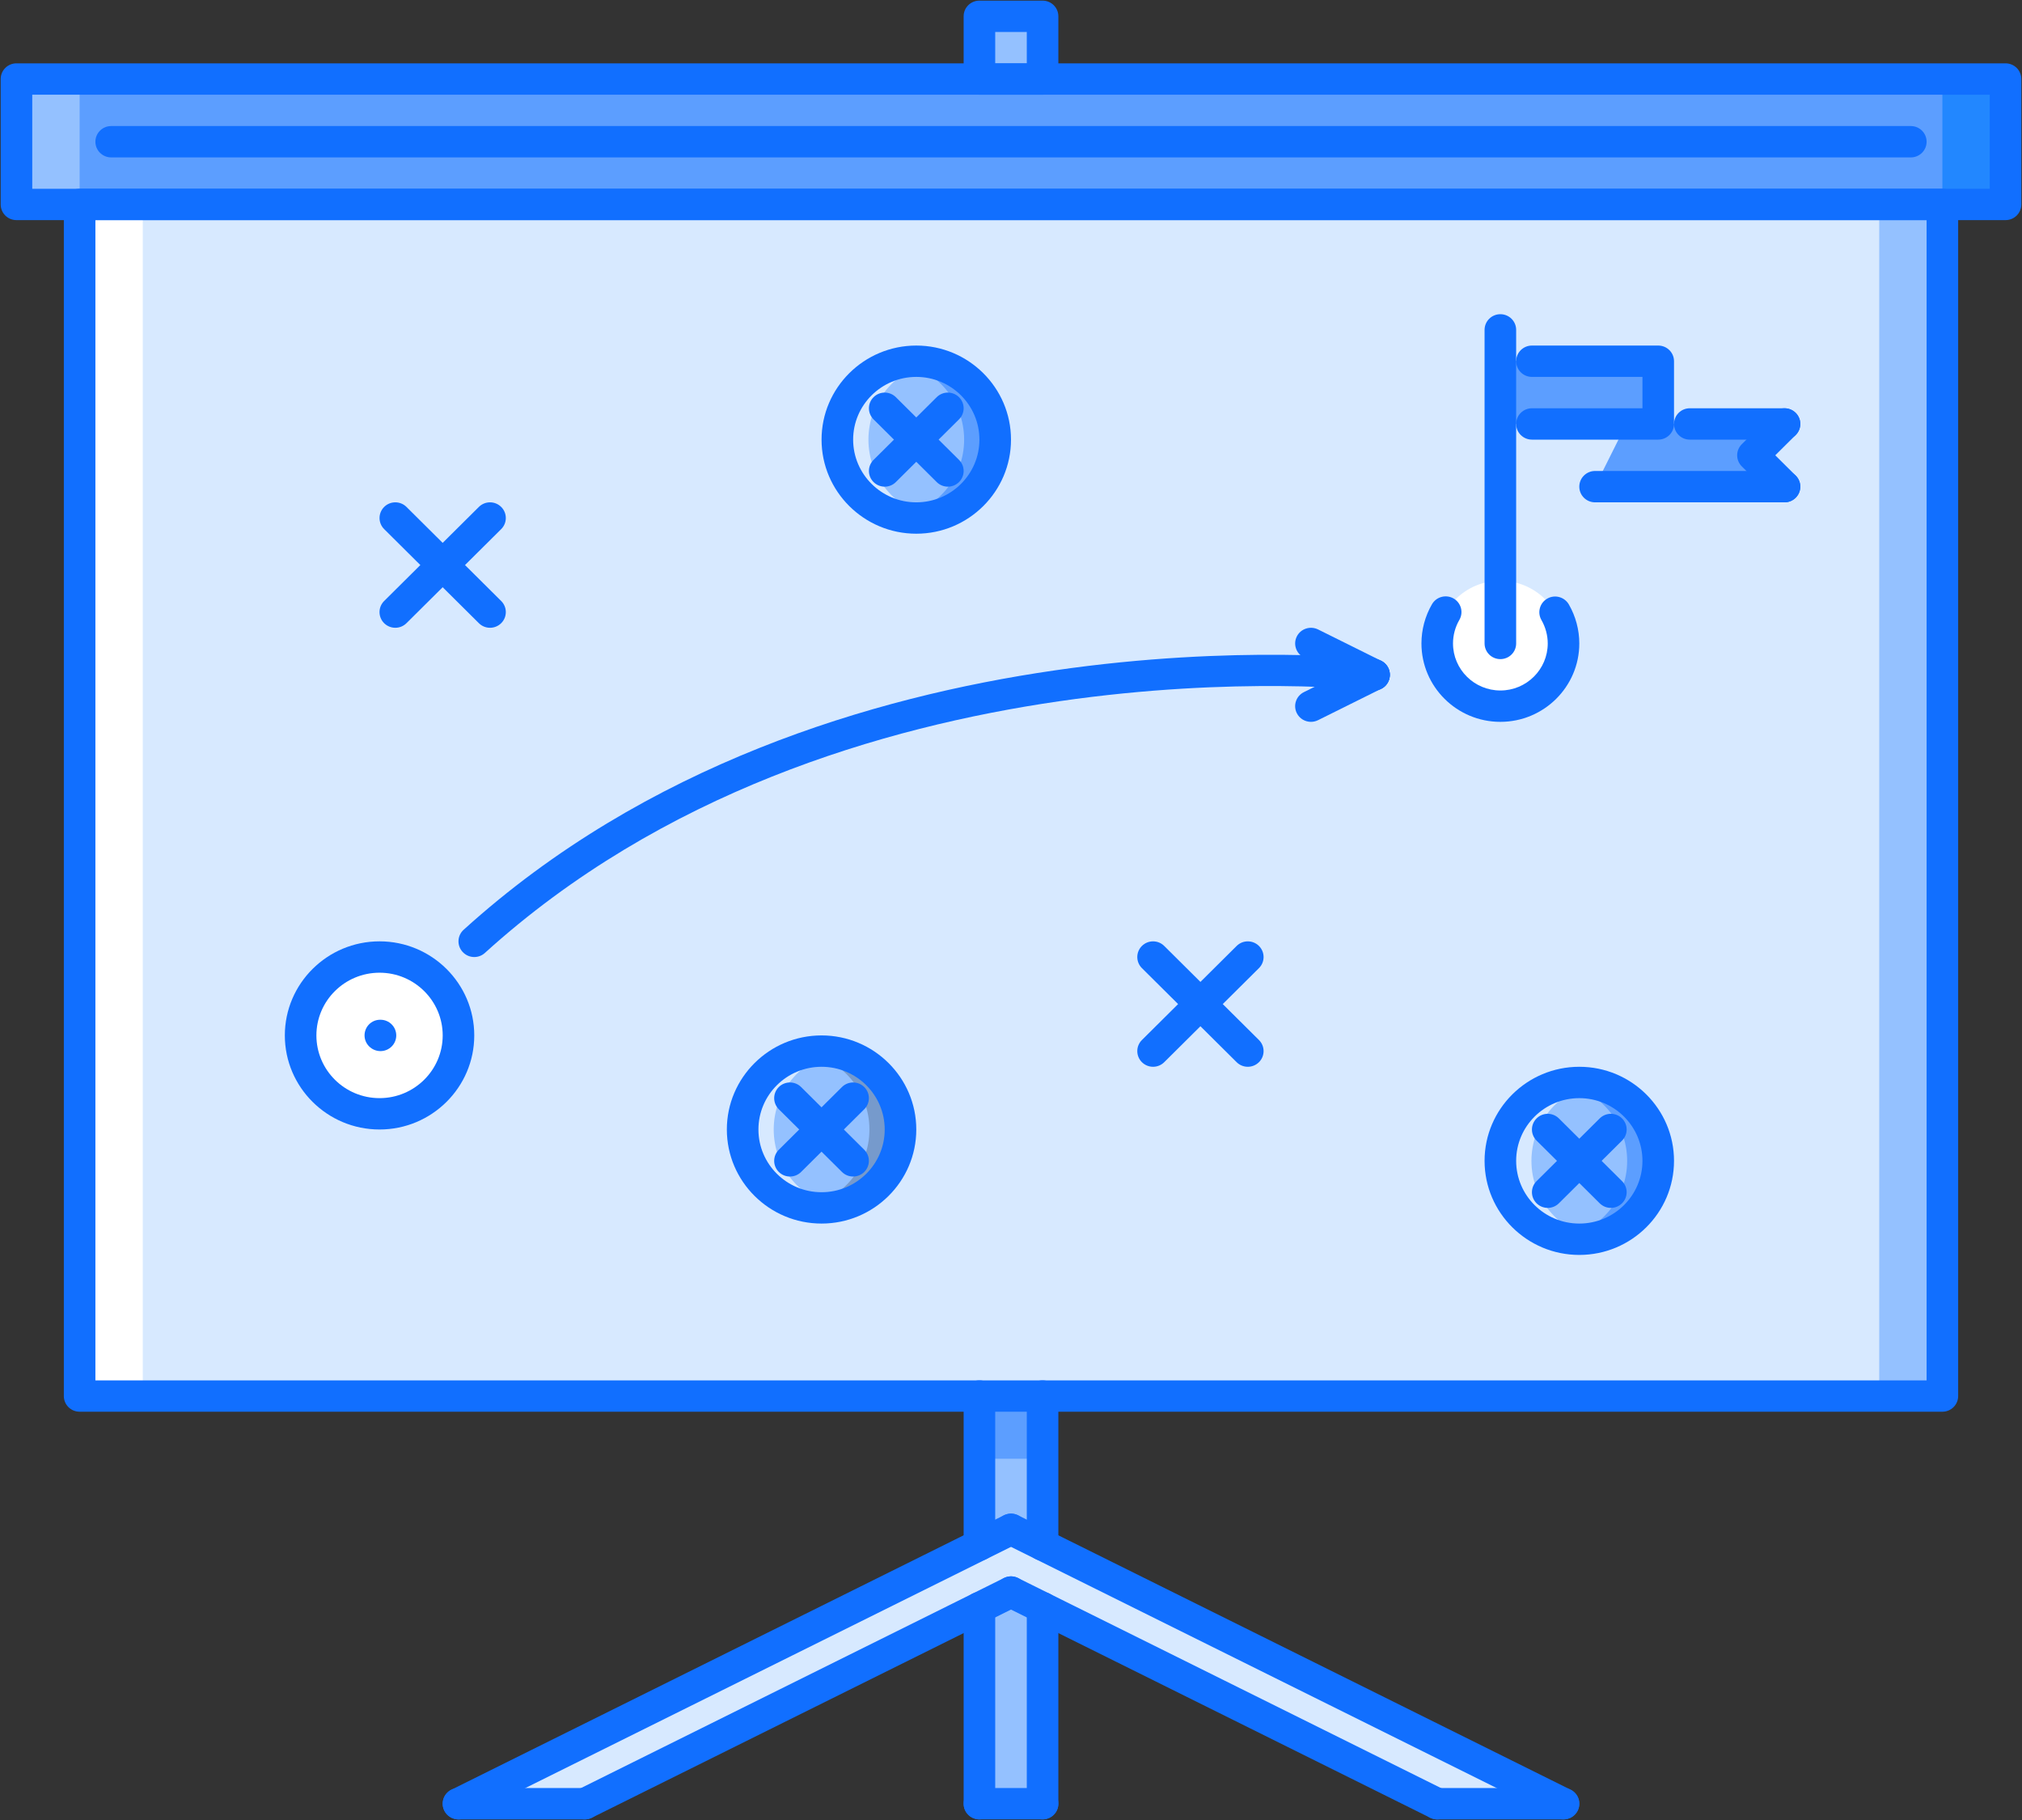 <?xml version="1.0" encoding="UTF-8"?>
<svg width="100px" height="90px" viewBox="0 0 100 90" version="1.1" xmlns="http://www.w3.org/2000/svg" xmlns:xlink="http://www.w3.org/1999/xlink">
    <rect x="0" y="0" width="100" height="90" fill="#333333" stroke="none"/>
    <!-- Generator: Sketch 51 (57462) - http://www.bohemiancoding.com/sketch -->
    <title>verification-workflow</title>
    <desc>Created with Sketch.</desc>
    <defs></defs>
    <g id="Design" stroke="none" stroke-width="1" fill="none" fill-rule="evenodd">
        <g id="Features-Template-V2" transform="translate(-570, -1281)" fill-rule="nonzero">
            <g id="Feature-Copy-2" transform="translate(135, 1226)">
                <g id="verification-workflow" transform="translate(435, 55)">
                    <rect id="Rectangle-path" fill="#D7E9FF" x="3.938" y="10.11" width="92.125" height="58.926"></rect>
                    <rect id="Rectangle-path" fill="#5C9EFF" x="0.815" y="3.907" width="98.371" height="6.203"></rect>
                    <rect id="Rectangle-path" fill="#94C1FF" x="48.438" y="0.806" width="3.123" height="3.101"></rect>
                    <rect id="Rectangle-path" fill="#94C1FF" x="48.438" y="69.035" width="3.123" height="20.159"></rect>
                    <polygon id="Shape" fill="#D7E9FF" points="50 78.727 28.921 89.194 22.675 89.194 50 75.626"></polygon>
                    <polygon id="Shape" fill="#D7E9FF" points="50 78.727 71.079 89.194 77.325 89.194 50 75.626"></polygon>
                    <rect id="Rectangle-path" fill="#94C1FF" x="0.815" y="3.907" width="3.123" height="6.203"></rect>
                    <rect id="Rectangle-path" fill="#FFFFFF" x="3.938" y="10.11" width="3.123" height="58.926"></rect>
                    <rect id="Rectangle-path" fill="#94C1FF" x="92.939" y="10.11" width="3.123" height="58.926"></rect>
                    <rect id="Rectangle-path" fill="#2287FF" x="96.062" y="3.907" width="3.123" height="6.203"></rect>
                    <rect id="Rectangle-path" fill="#5C9EFF" x="48.438" y="69.035" width="3.123" height="3.101"></rect>
                    <path d="M44.558,55.879 C44.558,58.032 42.8,59.78 40.63,59.78 C38.462,59.78 36.702,58.032 36.702,55.879 C36.702,53.725 38.462,51.978 40.63,51.978 C42.8,51.978 44.558,53.725 44.558,55.879 Z" id="Shape" fill="#94C1FF"></path>
                    <path d="M22.699,51.203 C22.699,53.356 20.939,55.104 18.771,55.104 C16.601,55.104 14.843,53.356 14.843,51.203 C14.843,49.049 16.601,47.302 18.771,47.302 C20.939,47.302 22.699,49.049 22.699,51.203 Z" id="Shape" fill="#FFFFFF"></path>
                    <path d="M38.265,55.855 C38.265,53.966 39.617,52.391 41.412,52.032 C41.159,51.981 40.898,51.954 40.631,51.954 C38.462,51.954 36.704,53.701 36.704,55.855 C36.704,58.008 38.462,59.756 40.631,59.756 C40.898,59.756 41.159,59.728 41.412,59.677 C39.617,59.318 38.265,57.743 38.265,55.855 Z" id="Shape" fill="#D7E9FF"></path>
                    <g id="Group" opacity="0.2" transform="translate(39.844, 51.789)" fill="#000000">
                        <g id="Shape">
                            <path d="M3.154,4.066 C3.154,5.954 1.802,7.529 0.007,7.888 C0.259,7.94 0.519,7.967 0.788,7.967 C2.956,7.967 4.716,6.219 4.716,4.066 C4.716,1.912 2.956,0.165 0.788,0.165 C0.519,0.165 0.259,0.192 0.007,0.244 C1.802,0.602 3.154,2.178 3.154,4.066 Z"></path>
                        </g>
                    </g>
                    <path d="M77.325,31.819 C77.325,33.532 75.925,34.921 74.202,34.921 C72.479,34.921 71.079,33.532 71.079,31.819 C71.079,30.107 72.479,28.718 74.202,28.718 C75.925,28.718 77.325,30.107 77.325,31.819 Z" id="Shape" fill="#FFFFFF"></path>
                    <path d="M82.034,57.405 C82.034,59.559 80.274,61.306 78.106,61.306 C75.936,61.306 74.178,59.559 74.178,57.405 C74.178,55.252 75.936,53.504 78.106,53.504 C80.274,53.504 82.034,55.252 82.034,57.405 Z" id="Shape" fill="#94C1FF"></path>
                    <path d="M75.739,57.405 C75.739,55.517 77.092,53.942 78.886,53.583 C78.633,53.532 78.374,53.504 78.106,53.504 C75.938,53.504 74.178,55.252 74.178,57.405 C74.178,59.559 75.938,61.306 78.106,61.306 C78.374,61.306 78.633,61.279 78.886,61.228 C77.092,60.869 75.739,59.294 75.739,57.405 Z" id="Shape" fill="#D7E9FF"></path>
                    <path d="M80.473,57.405 C80.473,59.294 79.12,60.869 77.325,61.228 C77.579,61.279 77.838,61.306 78.106,61.306 C80.274,61.306 82.034,59.559 82.034,57.405 C82.034,55.252 80.274,53.504 78.106,53.504 C77.838,53.504 77.579,53.532 77.325,53.583 C79.12,53.942 80.473,55.517 80.473,57.405 Z" id="Shape" fill="#5C9EFF"></path>
                    <path d="M49.244,21.74 C49.244,23.894 47.484,25.641 45.316,25.641 C43.146,25.641 41.388,23.894 41.388,21.74 C41.388,19.586 43.146,17.839 45.316,17.839 C47.484,17.839 49.244,19.586 49.244,21.74 Z" id="Shape" fill="#94C1FF"></path>
                    <path d="M42.949,21.74 C42.949,19.852 44.302,18.277 46.096,17.917 C45.843,17.866 45.582,17.839 45.316,17.839 C43.146,17.839 41.388,19.586 41.388,21.74 C41.388,23.894 43.146,25.641 45.316,25.641 C45.582,25.641 45.843,25.614 46.096,25.563 C44.302,25.203 42.949,23.628 42.949,21.74 Z" id="Shape" fill="#D7E9FF"></path>
                    <path d="M47.682,21.74 C47.682,23.628 46.33,25.203 44.535,25.563 C44.787,25.614 45.047,25.641 45.316,25.641 C47.484,25.641 49.244,23.894 49.244,21.74 C49.244,19.586 47.484,17.839 45.316,17.839 C45.047,17.839 44.787,17.866 44.535,17.917 C46.33,18.277 47.682,19.852 47.682,21.74 Z" id="Shape" fill="#5C9EFF"></path>
                    <rect id="Rectangle-path" fill="#5C9EFF" x="74.178" y="17.839" width="7.832" height="3.125"></rect>
                    <polygon id="Shape" fill="#5C9EFF" points="88.268 24.078 78.874 24.078 80.436 20.952 88.268 20.952 86.694 22.515"></polygon>
                    <g id="_x33__strategy_x2C__plan_x2C__presentation_x2C__business_x2C__job_x2C__work" fill="#116FFF">
                        <g id="Group" transform="translate(3.125, 9.31)">
                            <path d="M15.692,42.668 C15.262,42.668 14.904,42.321 14.904,41.892 C14.904,41.464 15.245,41.117 15.677,41.117 L15.692,41.117 C16.123,41.117 16.472,41.464 16.472,41.892 C16.473,42.321 16.123,42.668 15.692,42.668 Z" id="Shape"></path>
                            <path d="M92.938,60.5 L0.813,60.5 C0.381,60.5 0.032,60.154 0.032,59.725 L0.032,0.8 C0.032,0.371 0.381,0.024 0.813,0.024 L92.938,0.024 C93.369,0.024 93.718,0.371 93.718,0.8 L93.718,59.725 C93.718,60.154 93.369,60.5 92.938,60.5 Z M1.593,58.95 L92.157,58.95 L92.157,1.575 L1.593,1.575 L1.593,58.95 Z" id="Shape"></path>
                            <path d="M71.077,26.386 C68.924,26.386 67.174,24.646 67.174,22.509 C67.174,21.829 67.354,21.158 67.695,20.57 C67.91,20.198 68.388,20.071 68.763,20.285 C69.136,20.499 69.264,20.973 69.049,21.344 C68.844,21.697 68.735,22.1 68.735,22.509 C68.735,23.792 69.786,24.835 71.078,24.835 C72.369,24.835 73.42,23.792 73.42,22.509 C73.42,22.105 73.311,21.703 73.107,21.349 C72.894,20.977 73.023,20.504 73.398,20.291 C73.767,20.078 74.247,20.206 74.464,20.58 C74.802,21.168 74.981,21.835 74.981,22.509 C74.981,24.646 73.23,26.386 71.077,26.386 Z" id="Shape"></path>
                            <path d="M71.077,23.284 C70.646,23.284 70.296,22.938 70.296,22.509 L70.296,7.002 C70.296,6.574 70.646,6.227 71.077,6.227 C71.509,6.227 71.858,6.574 71.858,7.002 L71.858,22.509 C71.858,22.938 71.509,23.284 71.077,23.284 Z" id="Shape"></path>
                            <path d="M78.885,12.43 L72.639,12.43 C72.207,12.43 71.858,12.083 71.858,11.654 C71.858,11.226 72.207,10.879 72.639,10.879 L78.104,10.879 L78.104,9.328 L72.639,9.328 C72.207,9.328 71.858,8.982 71.858,8.553 C71.858,8.124 72.207,7.778 72.639,7.778 L78.885,7.778 C79.316,7.778 79.665,8.124 79.665,8.553 L79.665,11.654 C79.665,12.083 79.316,12.43 78.885,12.43 Z" id="Shape"></path>
                            <path d="M85.13,15.531 L75.761,15.531 C75.33,15.531 74.981,15.184 74.981,14.756 C74.981,14.327 75.33,13.98 75.761,13.98 L85.13,13.98 C85.562,13.98 85.911,14.327 85.911,14.756 C85.911,15.184 85.562,15.531 85.13,15.531 Z" id="Shape"></path>
                            <path d="M85.13,12.43 L80.446,12.43 C80.014,12.43 79.665,12.083 79.665,11.654 C79.665,11.226 80.014,10.879 80.446,10.879 L85.13,10.879 C85.562,10.879 85.911,11.226 85.911,11.654 C85.911,12.083 85.562,12.43 85.13,12.43 Z" id="Shape"></path>
                            <path d="M85.13,15.531 C84.93,15.531 84.73,15.455 84.578,15.304 L83.017,13.753 C82.712,13.45 82.712,12.96 83.017,12.657 L84.578,11.106 C84.883,10.803 85.377,10.803 85.682,11.106 C85.987,11.409 85.987,11.9 85.682,12.202 L84.673,13.205 L85.682,14.207 C85.987,14.51 85.987,15.001 85.682,15.304 C85.53,15.455 85.33,15.531 85.13,15.531 Z" id="Shape"></path>
                            <path d="M15.646,46.544 C13.063,46.544 10.962,44.457 10.962,41.892 C10.962,39.327 13.063,37.24 15.646,37.24 C18.229,37.24 20.33,39.327 20.33,41.892 C20.33,44.457 18.229,46.544 15.646,46.544 Z M15.646,38.791 C13.923,38.791 12.523,40.181 12.523,41.892 C12.523,43.603 13.923,44.993 15.646,44.993 C17.368,44.993 18.769,43.603 18.769,41.892 C18.769,40.181 17.368,38.791 15.646,38.791 Z" id="Shape"></path>
                            <path d="M20.33,38.016 C20.119,38.016 19.908,37.931 19.754,37.763 C19.463,37.446 19.486,36.956 19.804,36.668 C37.814,20.337 64.656,23.26 64.923,23.289 C65.351,23.339 65.656,23.725 65.606,24.149 C65.556,24.573 65.2,24.876 64.74,24.83 C64.485,24.798 38.334,21.967 20.856,37.813 C20.707,37.949 20.518,38.016 20.33,38.016 Z" id="Shape"></path>
                            <path d="M61.708,26.386 C61.423,26.386 61.147,26.229 61.01,25.957 C60.818,25.574 60.974,25.108 61.359,24.917 L64.482,23.366 C64.868,23.176 65.336,23.329 65.53,23.713 C65.722,24.096 65.567,24.562 65.18,24.753 L62.058,26.304 C61.945,26.359 61.826,26.386 61.708,26.386 Z" id="Shape"></path>
                            <path d="M64.832,24.835 C64.714,24.835 64.595,24.808 64.483,24.753 L61.36,23.203 C60.974,23.011 60.818,22.545 61.011,22.162 C61.205,21.779 61.672,21.628 62.058,21.815 L65.181,23.366 C65.567,23.558 65.722,24.023 65.53,24.406 C65.393,24.678 65.116,24.835 64.832,24.835 Z" id="Shape"></path>
                            <path d="M43.752,14.756 C43.552,14.756 43.353,14.68 43.2,14.528 L40.077,11.427 C39.772,11.124 39.772,10.634 40.077,10.331 C40.382,10.028 40.876,10.028 41.181,10.331 L44.304,13.432 C44.609,13.735 44.609,14.226 44.304,14.528 C44.152,14.68 43.952,14.756 43.752,14.756 Z" id="Shape"></path>
                            <path d="M40.629,14.756 C40.429,14.756 40.23,14.68 40.077,14.528 C39.772,14.225 39.772,13.735 40.077,13.432 L43.2,10.331 C43.505,10.028 43.999,10.028 44.304,10.331 C44.609,10.634 44.609,11.124 44.304,11.427 L41.181,14.528 C41.029,14.68 40.829,14.756 40.629,14.756 Z" id="Shape"></path>
                            <path d="M42.191,17.082 C39.607,17.082 37.506,14.995 37.506,12.43 C37.506,9.864 39.608,7.778 42.191,7.778 C44.774,7.778 46.875,9.864 46.875,12.43 C46.875,14.995 44.774,17.082 42.191,17.082 Z M42.191,9.328 C40.469,9.328 39.068,10.719 39.068,12.43 C39.068,14.14 40.469,15.531 42.191,15.531 C43.914,15.531 45.313,14.14 45.313,12.43 C45.313,10.719 43.914,9.328 42.191,9.328 Z" id="Shape"></path>
                            <path d="M21.11,21.734 C20.91,21.734 20.71,21.658 20.558,21.507 L15.874,16.855 C15.569,16.552 15.569,16.061 15.874,15.758 C16.179,15.455 16.673,15.455 16.978,15.758 L21.662,20.41 C21.967,20.713 21.967,21.204 21.662,21.507 C21.509,21.658 21.309,21.734 21.11,21.734 Z" id="Shape"></path>
                            <path d="M16.425,21.734 C16.226,21.734 16.026,21.658 15.873,21.507 C15.568,21.204 15.568,20.713 15.873,20.41 L20.558,15.758 C20.863,15.455 21.357,15.455 21.662,15.758 C21.967,16.061 21.967,16.552 21.662,16.855 L16.977,21.507 C16.825,21.658 16.625,21.734 16.425,21.734 Z" id="Shape"></path>
                            <path d="M39.066,48.87 C38.867,48.87 38.667,48.795 38.514,48.643 L35.391,45.542 C35.087,45.239 35.087,44.748 35.391,44.445 C35.696,44.143 36.19,44.143 36.495,44.445 L39.618,47.547 C39.923,47.85 39.923,48.34 39.618,48.643 C39.466,48.795 39.266,48.87 39.066,48.87 Z" id="Shape"></path>
                            <path d="M35.943,48.87 C35.744,48.87 35.544,48.795 35.391,48.643 C35.087,48.34 35.087,47.85 35.391,47.547 L38.514,44.445 C38.819,44.143 39.313,44.143 39.618,44.445 C39.923,44.748 39.923,45.239 39.618,45.542 L36.495,48.643 C36.343,48.795 36.143,48.87 35.943,48.87 Z" id="Shape"></path>
                            <path d="M37.506,51.196 C34.923,51.196 32.822,49.11 32.822,46.544 C32.822,43.979 34.923,41.892 37.506,41.892 C40.089,41.892 42.191,43.979 42.191,46.544 C42.191,49.11 40.089,51.196 37.506,51.196 Z M37.506,43.443 C35.783,43.443 34.384,44.833 34.384,46.544 C34.384,48.256 35.783,49.646 37.506,49.646 C39.228,49.646 40.629,48.256 40.629,46.544 C40.629,44.833 39.228,43.443 37.506,43.443 Z" id="Shape"></path>
                            <path d="M58.586,43.443 C58.386,43.443 58.186,43.367 58.034,43.216 L53.349,38.564 C53.045,38.261 53.045,37.77 53.349,37.468 C53.654,37.165 54.149,37.165 54.453,37.468 L59.138,42.12 C59.443,42.423 59.443,42.913 59.138,43.216 C58.985,43.367 58.786,43.443 58.586,43.443 Z" id="Shape"></path>
                            <path d="M53.901,43.443 C53.702,43.443 53.502,43.367 53.349,43.216 C53.045,42.913 53.045,42.422 53.349,42.12 L58.034,37.468 C58.339,37.165 58.833,37.165 59.138,37.468 C59.443,37.771 59.443,38.261 59.138,38.564 L54.453,43.216 C54.301,43.367 54.101,43.443 53.901,43.443 Z" id="Shape"></path>
                            <path d="M76.542,50.421 C76.342,50.421 76.143,50.345 75.99,50.194 L72.868,47.093 C72.562,46.79 72.562,46.299 72.868,45.996 C73.172,45.693 73.666,45.693 73.971,45.996 L77.094,49.098 C77.399,49.4 77.399,49.891 77.094,50.194 C76.942,50.345 76.742,50.421 76.542,50.421 Z" id="Shape"></path>
                            <path d="M73.42,50.421 C73.22,50.421 73.02,50.345 72.868,50.194 C72.562,49.891 72.562,49.4 72.868,49.098 L75.99,45.996 C76.295,45.693 76.789,45.693 77.094,45.996 C77.399,46.299 77.399,46.79 77.094,47.093 L73.971,50.194 C73.819,50.345 73.619,50.421 73.42,50.421 Z" id="Shape"></path>
                            <path d="M74.981,52.747 C72.397,52.747 70.296,50.66 70.296,48.095 C70.296,45.53 72.398,43.443 74.981,43.443 C77.564,43.443 79.665,45.53 79.665,48.095 C79.665,50.66 77.564,52.747 74.981,52.747 Z M74.981,44.994 C73.259,44.994 71.858,46.384 71.858,48.095 C71.858,49.806 73.259,51.196 74.981,51.196 C76.702,51.196 78.104,49.806 78.104,48.095 C78.104,46.384 76.703,44.994 74.981,44.994 Z" id="Shape"></path>
                        </g>
                        <path d="M51.561,4.683 L48.438,4.683 C48.007,4.683 47.658,4.336 47.658,3.907 L47.658,0.806 C47.658,0.377 48.007,0.031 48.438,0.031 L51.561,0.031 C51.993,0.031 52.342,0.377 52.342,0.806 L52.342,3.907 C52.342,4.336 51.993,4.683 51.561,4.683 Z M49.219,3.132 L50.781,3.132 L50.781,1.581 L49.219,1.581 L49.219,3.132 Z" id="Shape"></path>
                        <path d="M99.185,10.885 L0.815,10.885 C0.383,10.885 0.034,10.539 0.034,10.11 L0.034,3.907 C0.034,3.479 0.383,3.132 0.815,3.132 L99.185,3.132 C99.617,3.132 99.966,3.479 99.966,3.907 L99.966,10.11 C99.966,10.539 99.617,10.885 99.185,10.885 Z M1.595,9.335 L98.405,9.335 L98.405,4.683 L1.595,4.683 L1.595,9.335 Z" id="Shape"></path>
                        <path d="M94.501,7.784 L5.499,7.784 C5.068,7.784 4.718,7.437 4.718,7.009 C4.718,6.58 5.068,6.233 5.499,6.233 L94.501,6.233 C94.933,6.233 95.282,6.58 95.282,7.009 C95.282,7.437 94.933,7.784 94.501,7.784 Z" id="Shape"></path>
                        <g id="Group" transform="translate(49.219, 74.677)">
                            <path d="M21.861,15.293 C21.743,15.293 21.624,15.265 21.512,15.211 L0.432,4.744 C0.046,4.553 -0.109,4.086 0.083,3.704 C0.276,3.32 0.745,3.166 1.13,3.357 L22.21,13.824 C22.596,14.015 22.751,14.481 22.559,14.864 C22.422,15.135 22.146,15.293 21.861,15.293 Z" id="Shape"></path>
                            <path d="M28.106,15.293 C27.989,15.293 27.87,15.265 27.757,15.211 L0.432,1.643 C0.046,1.452 -0.109,0.985 0.083,0.602 C0.276,0.219 0.745,0.065 1.13,0.255 L28.456,13.824 C28.841,14.015 28.997,14.481 28.805,14.864 C28.667,15.135 28.392,15.293 28.106,15.293 Z" id="Shape"></path>
                            <path d="M28.106,15.293 L21.86,15.293 C21.429,15.293 21.08,14.946 21.08,14.517 C21.08,14.089 21.429,13.742 21.86,13.742 L28.106,13.742 C28.538,13.742 28.887,14.089 28.887,14.517 C28.887,14.946 28.538,15.293 28.106,15.293 Z" id="Shape"></path>
                        </g>
                        <g id="Group" transform="translate(21.875, 74.677)">
                            <path d="M7.047,15.293 C6.76,15.293 6.484,15.135 6.347,14.864 C6.155,14.481 6.311,14.015 6.696,13.824 L27.776,3.357 C28.162,3.166 28.63,3.32 28.823,3.704 C29.017,4.087 28.86,4.553 28.474,4.744 L7.395,15.211 C7.284,15.265 7.164,15.293 7.047,15.293 Z" id="Shape"></path>
                            <path d="M0.801,15.293 C0.515,15.293 0.239,15.135 0.101,14.864 C-0.091,14.481 0.065,14.015 0.451,13.824 L27.776,0.255 C28.162,0.065 28.63,0.219 28.823,0.602 C29.017,0.986 28.86,1.452 28.474,1.643 L1.149,15.211 C1.038,15.265 0.919,15.293 0.801,15.293 Z" id="Shape"></path>
                            <path d="M7.046,15.293 L0.8,15.293 C0.368,15.293 0.019,14.946 0.019,14.517 C0.019,14.089 0.368,13.742 0.8,13.742 L7.046,13.742 C7.477,13.742 7.826,14.089 7.826,14.517 C7.826,14.946 7.477,15.293 7.046,15.293 Z" id="Shape"></path>
                        </g>
                        <path d="M48.438,77.176 C48.007,77.176 47.658,76.83 47.658,76.401 L47.658,69.035 C47.658,68.607 48.007,68.26 48.438,68.26 C48.87,68.26 49.219,68.607 49.219,69.035 L49.219,76.401 C49.219,76.83 48.87,77.176 48.438,77.176 Z" id="Shape"></path>
                        <path d="M51.561,77.176 C51.13,77.176 50.781,76.83 50.781,76.401 L50.781,69.035 C50.781,68.607 51.13,68.26 51.561,68.26 C51.993,68.26 52.342,68.607 52.342,69.035 L52.342,76.401 C52.342,76.83 51.993,77.176 51.561,77.176 Z" id="Shape"></path>
                        <path d="M51.561,89.969 C51.13,89.969 50.781,89.623 50.781,89.194 L50.781,79.502 C50.781,79.074 51.13,78.727 51.561,78.727 C51.993,78.727 52.342,79.074 52.342,79.502 L52.342,89.194 C52.342,89.623 51.993,89.969 51.561,89.969 Z" id="Shape"></path>
                        <path d="M51.561,89.969 L48.438,89.969 C48.007,89.969 47.658,89.623 47.658,89.194 C47.658,88.765 48.007,88.419 48.438,88.419 L51.561,88.419 C51.993,88.419 52.342,88.765 52.342,89.194 C52.342,89.623 51.993,89.969 51.561,89.969 Z" id="Shape"></path>
                        <path d="M48.438,89.969 C48.007,89.969 47.658,89.623 47.658,89.194 L47.658,79.502 C47.658,79.074 48.007,78.727 48.438,78.727 C48.87,78.727 49.219,79.074 49.219,79.502 L49.219,89.194 C49.219,89.623 48.87,89.969 48.438,89.969 Z" id="Shape"></path>
                    </g>
                </g>
            </g>
        </g>
    </g>
</svg>